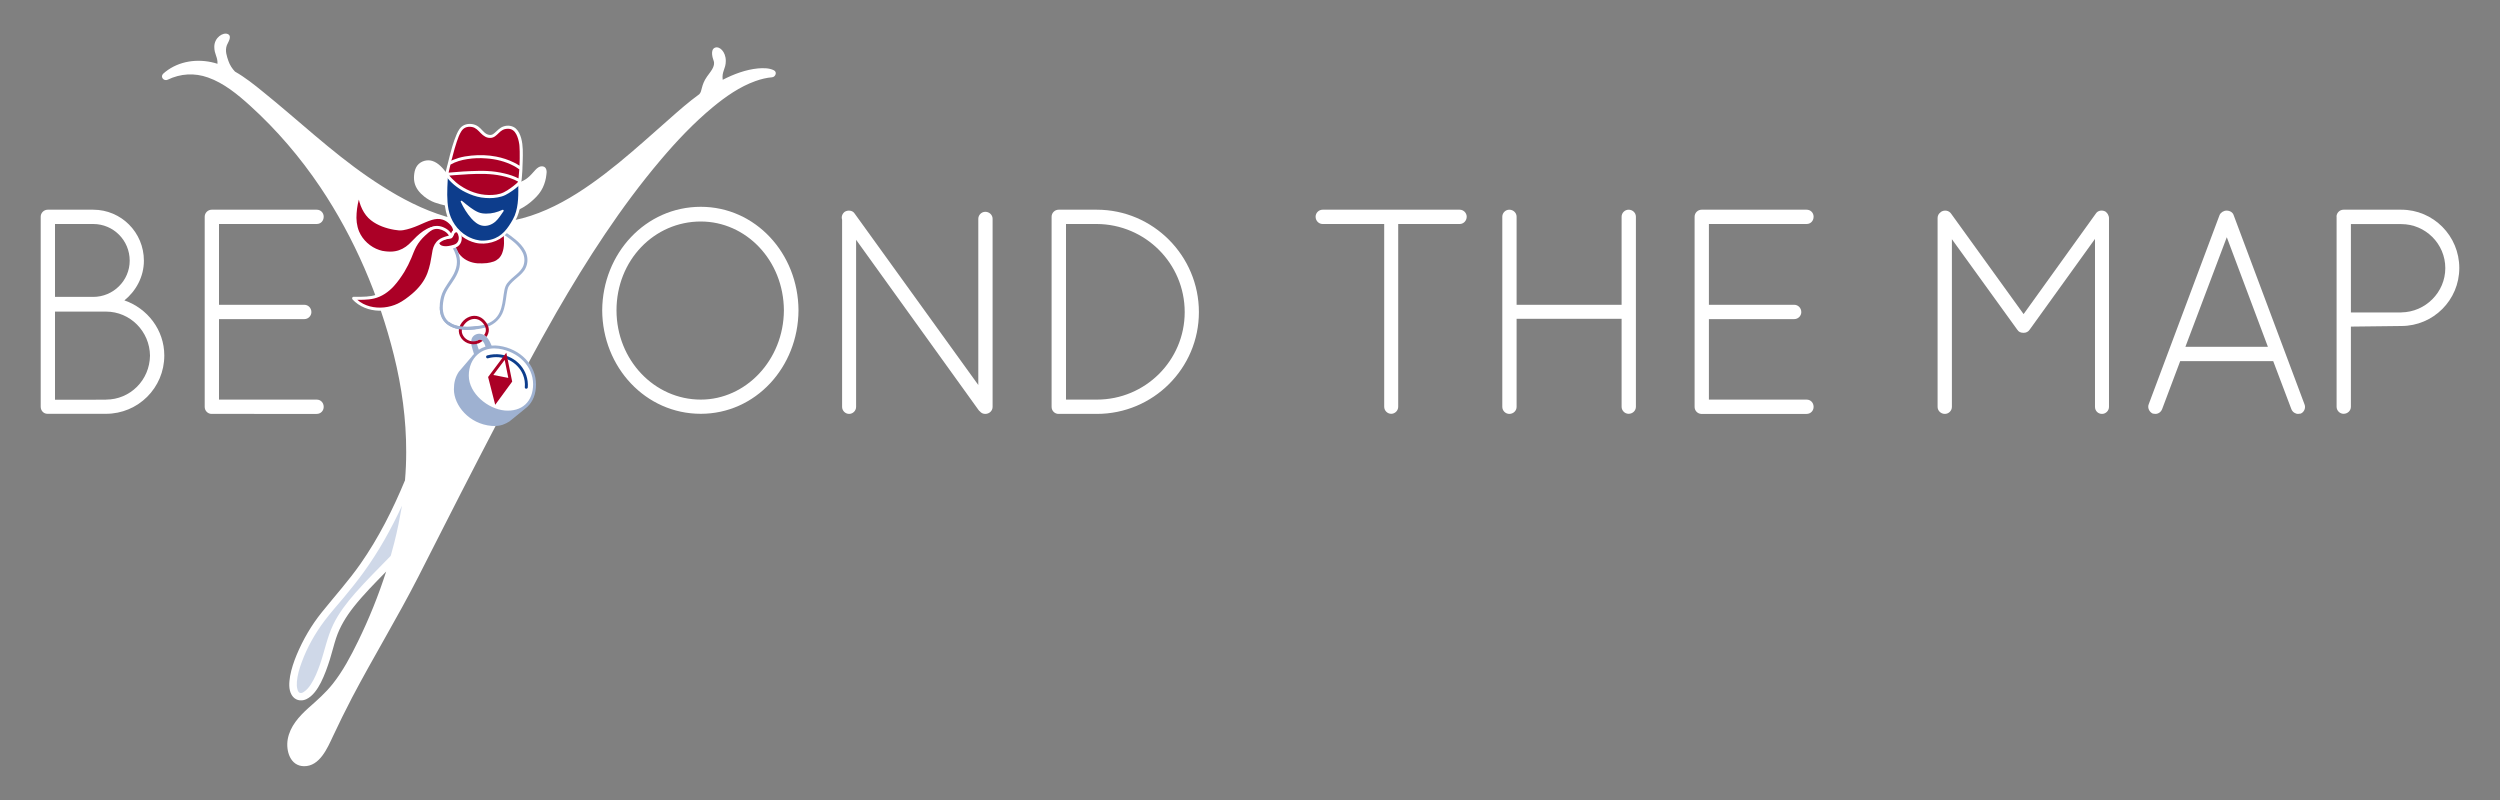 <?xml version="1.0" encoding="UTF-8"?>
<!-- Generator: Adobe Illustrator 27.3.1, SVG Export Plug-In . SVG Version: 6.00 Build 0)  -->
<svg xmlns="http://www.w3.org/2000/svg" xmlns:xlink="http://www.w3.org/1999/xlink" version="1.1" x="0px" y="0px" viewBox="0 0 2500 800" style="enable-background:new 0 0 2500 800;" xml:space="preserve">
<rect x="0" y="0" width="2500" height="800" fill="#808080" stroke="none"/>
<style type="text/css">
	.st0{fill:#FFFFFF;}
	.st1{fill:#CFD8E8;}
	.st2{fill:#9EB1D1;}
	.st3{fill:#0D3D8C;}
	.st4{fill:#AB0026;}
</style>
<g id="Layer_1">
	<g>
		<g>
			<g>
				<path class="st0" d="M40.7,216.7c0-3.8,3.2-7,7-7h0.9h44.6c28,0,50.7,22.7,50.7,51c0,16-7.9,30.3-19.5,39.7      c23,7.9,39.9,29.5,39.9,55.1c0,32.4-26.2,58.3-58.3,58.3H48.6h-0.9h-0.3c-3.8,0-6.7-3.2-6.7-7V216.7z M93.2,296.9      c20.1,0,36.5-16.3,36.5-36.2c0-20.4-16.3-36.7-36.5-36.7H55v72.9H93.2z M106,399.6c24.2,0,43.7-19.5,44-44      c-0.3-24.2-19.8-44-44-44H55v88.1H106z"></path>
				<path class="st0" d="M204.7,216.7c0-3.8,3.2-7,7-7h0.6h104.4c4.1,0,7,3.2,7,7c0,4.1-2.9,7.3-7,7.3H219v80.8h85.4      c3.8,0,7,3.2,7,7.3c0,3.8-3.2,7-7,7H219v80.5h97.7c4.1,0,7,3.2,7,7.3c0,3.8-2.9,7-7,7H212.6h-0.9h-0.6c-3.5-0.3-6.4-3.2-6.4-7      V216.7z"></path>
				<path class="st0" d="M700.8,206.8c54.5,0,97.4,46.4,97.7,103.5c-0.3,57.2-43.2,103.5-97.7,103.5c-55.1,0-98.3-46.4-98.6-103.5      C602.6,253.2,645.7,206.8,700.8,206.8z M700.8,399.6c44.9,0,82.8-39.4,83.1-89.2c-0.3-50.5-38.2-88.9-83.1-88.9      c-46.4,0-84.3,38.5-84.3,88.9C616.6,360.2,654.5,399.6,700.8,399.6z"></path>
				<path class="st0" d="M856.1,239.8v167.1c0,3.8-3.2,7-7,7s-7-3.2-7-7V219.7c-0.9-2.9,0-5.8,2.6-7.9c3.2-2,7.9-1.5,9.9,1.7      L978.3,385V218.8c0-3.8,3.2-7,7-7c4.1,0,7.3,3.2,7.3,7v188.1c0,3.8-3.2,7-7.3,7c-2.3,0-4.1-0.9-5.5-2.6      c-0.3-0.3-0.9-0.6-1.2-1.2L856.1,239.8z"></path>
				<path class="st0" d="M1059.2,413.9h-1.2c-3.5-0.3-6.4-3.2-6.4-7V216.7c0-3.8,3.2-7,7-7h0.9h37.3c56.3,0,102.1,46.1,102.1,102.4      c0,56.3-45.8,101.8-102.1,101.8H1059.2z M1096.9,399.6c48.4,0,87.8-39.1,87.8-87.5c0-48.7-39.4-87.8-87.8-88.1h-30.9v175.6      H1096.9z"></path>
				<path class="st0" d="M1384.1,224h-61.5c-3.8,0-7-3.2-7-7.3c0-3.8,3.2-7,7-7h137.1c3.8,0,7,3.2,7,7c0,4.1-3.2,7.3-7,7.3h-61.5      v182.8c0,3.8-3.2,7-7,7c-3.8,0-7-3.2-7-7V224z"></path>
				<path class="st0" d="M1621.6,318.8h-105v88.1c0,3.8-3.2,7-7.3,7c-3.8,0-7-3.2-7-7V216.7c0-3.8,3.2-7,7-7c4.1,0,7.3,3.2,7.3,7      v88.1h105v-88.1c0-3.8,3.2-7,7-7c4.1,0,7.3,3.2,7.3,7v190.1c0,3.8-3.2,7-7.3,7c-3.8,0-7-3.2-7-7V318.8z"></path>
				<path class="st0" d="M1694.6,216.7c0-3.8,3.2-7,7-7h0.6h104.4c4.1,0,7,3.2,7,7c0,4.1-2.9,7.3-7,7.3h-97.7v80.8h85.4      c3.8,0,7,3.2,7,7.3c0,3.8-3.2,7-7,7h-85.4v80.5h97.7c4.1,0,7,3.2,7,7.3c0,3.8-2.9,7-7,7h-104.1h-0.9h-0.6      c-3.5-0.3-6.4-3.2-6.4-7V216.7z"></path>
				<path class="st0" d="M2095,238.9l-65.3,90.7c-1.5,2.3-3.8,3.2-5.8,3.2h-0.6c-2.6,0-4.7-0.9-6.1-3.2l-65.3-90.4v167.7      c0,3.8-3.2,7-7,7c-4.1,0-7.3-3.2-7.3-7v-189c0-2.3,1.2-4.4,2.9-5.5c0-0.3,0.3-0.3,0.6-0.6c3.2-2,7.6-1.5,9.9,1.7l72.6,100.6      l72.3-100.6c2-3.2,6.7-3.8,9.9-1.7c0.9,0.9,1.5,1.5,2,2.3c0.6,1.2,1.2,2.6,1.2,3.8v189c0,3.8-3.2,7-7,7c-4.1,0-7-3.2-7-7V238.9z      "></path>
				<path class="st0" d="M2273.2,361.1h-93l-18.1,48.1c-1.2,2.9-3.8,4.7-6.7,4.7c-0.6,0-1.8-0.3-2.6-0.3c-3.5-1.5-5.5-5.8-4.1-9.3      l70.9-189.3c1.2-2.6,4.1-4.4,7-4.4c3.2,0,6.1,1.7,7,4.4l70.9,189.3c1.5,3.5-0.3,7.9-3.8,9.3c-1.2,0-1.7,0.3-2.6,0.3      c-2.6,0-5.5-1.7-6.7-4.7L2273.2,361.1z M2185.4,346.8h82.5l-41.1-109.6L2185.4,346.8z"></path>
				<path class="st0" d="M2336.5,216.7c0-3.8,3.2-7,7-7h0.9h56.9c32.1,0,58,26.2,58,58.3c0,32.1-26,58-58,58l-50.4,0.6v80.2      c0,3.8-3.2,7-7.3,7c-3.8,0-7-3.2-7-7V216.7z M2401.3,312.4c24.2-0.3,44-20.1,44-44.3c0-24.2-19.8-44-44-44h-50.4v88.4H2401.3z"></path>
			</g>
		</g>
		<g>
			<g>
				<g>
					<path class="st1" d="M393.1,558.8c-34.9,35.8-54.5,54.4-62.3,83c-3.6,13.2-9.2,32.3-15.7,42.9c-11.6,18.9-22.8,13.3-22.3-0.8       c0.6-19.5,16.1-50.1,31.4-68.9c25-30.9,52.1-56.4,84.3-133.8l11.3,40.3L393.1,558.8z"></path>
					<path class="st0" d="M712.8,89.7C659.9,121.4,576.3,232.7,480,226.5C377.6,219.9,282.9,102.6,231.3,74       c-41.1-22.8-65.7,2.6-65.7,2.6c29.5-14.4,56-1.9,88.8,28.3c67.9,62.6,102.5,133.8,120.4,179.9c38,97.5,41.9,172.1,26,246.4       c-9.1,42.5-29.9,96.4-50.6,132.8c-20.6,36.4-35,40-50,57.7c-12.5,14.7-12.5,35.3-0.3,40.1c8.7,3.5,19.1-4.2,26-19.2       c25.1-55.1,41.2-79.1,76.8-144c16-29.2,115.6-231.9,171.5-322.9C659,137.4,729.3,76.2,772,73.5C772,73.5,754.6,64.5,712.8,89.7       z"></path>
				</g>
				<path class="st0" d="M773.9,70.3c-4.7-2.4-10.7-2.3-15.8-1.9c-12.4,1.2-24.3,5.7-35.4,11.4c-1.1-8.5,3.1-10.7,3.1-18.9      c0-9.3-6.5-15.3-11.1-13.1c-4.6,2.2-2,10.5-1.1,12.8c2.2,5.8-3.6,11.6-6.6,16c-6.2,8.9-4.6,14.5-7.7,17.6      c-10.6,7.7-20.5,16.4-30.2,25c-16.7,14.7-33.2,29.6-50.4,43.7c-34.7,28.2-75.5,56.3-121.5,59.7c-47.1,3.5-92-20.1-129.6-46      c-37.1-25.6-69.6-56.6-104.6-84.8c-8.8-7.2-18-14.5-28-20.2c-2.8-2.9-5.2-6.6-6.6-10.7c-1.4-4.2-3.7-10-1.5-15.8      c0.9-2.4,5.6-8.8,1-11c-4.6-2.2-13.6,3.3-13.6,12.7c0,7.6,3.5,10,3.2,17c-1-0.3-2-0.6-3-0.9c-16.8-4.5-35.4-2-49.2,9      c-0.8,0.6-1.5,1.2-2.2,1.9c-3.1,3.2,0.8,7.7,4.6,5.9c12.9-6.2,26.8-7,40.3-2.2c15.9,5.6,29.6,16.9,42,28.1      c26.7,24.2,50.3,51.8,70.4,81.7c34.1,50.8,58.7,108.5,73.5,167.9c7.9,31.7,12.4,64.3,12.3,97c0,9.4-0.4,18.8-1.2,28.1      c-12.1,29.2-26.4,57.6-44.5,83.5c-11.8,16.9-25.6,32.2-38.7,48.5c-10.4,12.9-18.8,27.4-25.2,42.7c-2.8,6.8-5.2,13.9-6.5,21.1      c-1,6.2-1.7,13.3,1.6,18.9c3.1,5.2,8.9,6.7,14.4,4.3c6.8-3.1,11.5-10.4,14.8-16.8c3.7-7.4,6.5-15.2,9-23.1      c2.2-7,3.9-14.3,6.2-21.3c3.7-11.2,10.1-21.7,17.6-31.2c9.9-12.5,21.2-23.8,32.3-35.2c0.1-0.1,0.2-0.2,0.2-0.3      c-7.7,24-17.2,47.5-28.2,70c-7.2,14.7-15,29.5-25.2,42.4c-7.2,9.1-15.7,16.5-24.3,24.1c-9.5,8.6-18.5,18.4-20.8,31.5      c-1.9,11.3,2.4,26.6,16.3,26.8c15.7,0.2,23.4-18.1,28.9-29.8c6.1-13,12.4-25.9,19.1-38.7c21.4-40.7,45.4-80,66.3-120.9      c14.8-28.9,34.6-68.4,61.7-120.8c5.5-10.6,11-21.2,16.5-31.8c-1.4,0.1-2.9,0.1-4.6-0.1c-1.2-0.1-2.4-0.3-3.6-0.5      c-21.3,40.9-42.3,81.9-63.2,123c-7.1,14-14.2,28.1-21.5,42c-11.6,22.3-24.3,44.1-36.7,66c-13.7,24.3-27,48.8-38.9,74.1      c-3.6,7.6-6.5,15.9-11.8,22.4c-3.3,4.1-8.9,9.1-14.6,7c-5.1-1.8-6.9-7.6-7-12.5c-0.1-7.5,3-14.9,7.6-20.7      c6.6-8.4,15.4-14.9,23.1-22.2c10.4-9.8,19-21.3,26.2-33.7c17.5-29.8,30.8-62.5,41.5-95.3c9.8-30.2,16.5-61.2,19.2-92.9      c2.7-31.4,1-62.9-4.1-93.9c-6-36.2-16.9-71.4-30.3-105.5c-9.5-24.2-20.6-47.7-33.6-70.2c-16.7-29-36.4-56.3-58.9-81.1      c-12.7-14-26.2-27.5-40.9-39.5c-11.9-9.6-25.1-18.7-40.1-22.5c19,2.2,35.3,14.3,49.8,25.8c34.5,27.4,66.4,58,102.3,83.7      c37.6,26.9,81.7,51.5,129,52.4c46,0.9,88.1-23.6,123.6-50.6c18.2-13.9,35.4-29,52.5-44.2c14.2-12.6,28.3-25.5,43.7-36.6      c3.1-2.2,6.2-4.3,9.4-6.3c6.7-4,13.8-8,21.3-11.1c-1.1,0.6-2.1,1.2-3.2,1.8c-17.6,10.5-33.3,24.2-47.8,38.5      c-20.3,20.1-38.6,42.2-55.7,65c-21.7,28.8-41.7,59-60.5,89.9c-16.2,26.6-31.3,53.8-46.1,81.2c2,1.9,3.8,3.9,5.4,6.1      c9.3-17.2,18.7-34.3,28.4-51.2C587,259.5,620.8,207,660.7,159.9c16-18.9,33.1-37,52.2-52.8c12.7-10.5,27-20.5,42.5-26      c5.5-2,11.4-3.4,16.6-3.8C775.4,77.1,777.5,72.1,773.9,70.3z M394.3,542.6c-1.1,4.3-2.3,8.7-3.5,13c-0.2,0.2-0.4,0.5-0.5,0.7      c-11.8,12.1-23.9,24.1-35.1,36.8c-8.4,9.6-16.3,19.8-21.9,31.3c-6.1,12.7-8.7,26.7-13.3,40c-2.5,7-5.2,14-9.3,20.2      c-1.8,2.8-4.2,5.6-6.9,7.3c-0.3,0.2-0.7,0.4-1,0.6c0,0-0.1,0.1-0.2,0.1c-0.4,0.2-0.8,0.3-1.3,0.4c-0.1,0-0.5,0-0.8,0      c0.1,0-0.6-0.2-0.8-0.2c-0.1-0.1-0.3-0.2-0.5-0.3c0,0-0.6-0.6-0.8-0.8c0,0,0,0,0,0c0,0,0,0,0-0.1c-0.1-0.2-0.3-0.5-0.4-0.7      c-0.1-0.2-0.2-0.4-0.3-0.6c0,0,0-0.1,0-0.1c-0.1-0.2-0.2-0.4-0.2-0.7c-0.8-2.6-0.8-4.9-0.6-7.9c0.5-6.4,2.5-13.1,4.8-19.3      c5.4-14.8,13.4-29,22.9-41.6c6-8,12.8-15.5,19.2-23.2c6.8-8.2,13.5-16.5,19.8-25.2c15.1-20.8,27.6-43.3,38.4-66.6      C399.8,518.2,397.4,530.5,394.3,542.6z"></path>
				<path class="st2" d="M508.7,420c-4.9,3.2-9.6,4.9-17,4.3c-18.2-1.5-36.4-16.8-36.4-35.1c0-6.5,1.4-11.7,4.4-16.3l15.7-18.5      l50.4,51.2L508.7,420z"></path>
				<path class="st0" d="M534.6,384.3c0,18.3-12,29.2-29.9,27.7c-18.2-1.5-37.4-18.1-37.4-36.4c0-18.3,13.4-31,31.5-28.4      C520,350.4,534.6,366,534.6,384.3z"></path>
				<path class="st3" d="M520.4,365.1c-5-5.7-12.2-9.6-19.7-10.6c-4.5-0.6-9.1-0.3-13.5,0.9c-1.9,0.5-1.1,3.5,0.8,2.9      c6.9-2,14.4-1.4,20.9,1.7c6.3,3,11.5,8.3,14.1,14.8c1.6,4,2.2,8.2,1.8,12.5c-0.1,1.9,2.9,1.9,3,0      C528.4,379.2,525.7,371.2,520.4,365.1z"></path>
				<g>
					<polygon class="st0" points="505.5,356.4 490.7,376 510.3,379.8      "></polygon>
					<path class="st4" d="M512.1,381.7l0.1,0l-5.9-29L488.1,377l0,0l0,0l0,0l0,0l7.1,27.8L512.1,381.7z M504.7,359.9l3.6,18l-15-2.9       L504.7,359.9z"></path>
				</g>
				<g>
					<path class="st4" d="M451.7,237.9c1.4,2.6,5.7-6.9,0.8-13c-7.5-9.3-16.4-8.2-22.6-5.9c-9.8,3.7-16.9,8-27.3,9.8       c-5.2,0.9-22.3-2.4-31.7-10.5c-6.1-5.3-10.3-14.9-11.3-22.9c-2.2,0.1-5,14.9-4.6,24.2c1.1,21.9,18.7,31.4,27.9,32.8       c14.6,2.3,21.7-2.1,28.5-8.4c2-1.9,14.8-17.4,25.4-15.8C436.8,228.2,446.4,228,451.7,237.9z"></path>
					<path class="st0" d="M450.4,238.7c0.8,1.4,2.5,1.5,3.6,0.4c1.1-1,1.6-2.6,1.9-4c0.5-2.1,0.5-4.2,0-6.3       c-0.5-2.5-1.9-4.5-3.6-6.4c-3.2-3.5-7.4-5.9-12.2-6.4c-3.9-0.5-7.7,0.4-11.3,1.8c-5.1,2-10.1,4.4-15.2,6.3       c-2.6,1-5.2,1.8-7.9,2.5c-0.7,0.2-1.3,0.3-2,0.4c-0.3,0.1-0.7,0.1-1,0.2c-0.2,0-0.4,0.1-0.6,0.1c0,0-0.3,0-0.1,0       c0.1,0-0.4,0-0.6,0c-0.3,0-0.7,0-1,0c-3.4,0-6.9-0.7-10.2-1.5c-4.3-1.1-8.5-2.6-12.4-4.7c-4-2.2-7.6-5-10.2-8.8       c-2.8-4.1-4.8-8.8-6-13.7c-0.3-1.1-0.5-2.2-0.6-3.4c-0.1-0.7-0.6-1.6-1.5-1.5c-2,0.2-2.7,2.3-3.3,3.9c-0.9,2.5-1.4,5.2-1.8,7.8       c-1.1,6.5-1.5,13.3-0.3,19.8c2.1,10.8,9.2,20.1,19,25.2c4.1,2.1,8.3,3.3,12.9,3.7c6.3,0.6,12.7-0.1,18.3-3.1c3.8-2,7-4.9,9.9-8       c3.4-3.6,7-7.1,11.2-9.9c2.2-1.5,4.6-2.7,7.2-3.4c1.6-0.4,3.2-0.3,4.8-0.2c0.2,0,0.5,0,0.7,0.1c0.4,0-0.1,0,0.1,0       c0.2,0,0.4,0.1,0.6,0.1c0.9,0.2,1.8,0.4,2.7,0.7c2.3,0.8,4.4,2.3,6.1,4.1C448.7,235.9,449.6,237.2,450.4,238.7       c0.9,1.7,3.5,0.2,2.6-1.5c-2.7-4.9-7.1-8.6-12.5-10c-1.2-0.3-2.4-0.5-3.6-0.5c0,0-0.1,0-0.1,0c0.5,0-0.3,0-0.4-0.1       c-0.6-0.1-1.3-0.1-1.9,0c-1.3,0.1-2.6,0.3-3.8,0.7c-5.3,1.7-9.9,5.3-14,9.1c-2.7,2.5-5.1,5.4-7.9,7.9c-3.9,3.5-8.4,6-13.6,6.9       c-3.2,0.6-6.6,0.5-9.9,0.1c-2.1-0.2-4.1-0.6-6-1.3c-8.8-2.9-16.5-9.8-20.2-18.5c-2.4-5.8-3-12-2.5-18.2       c0.2-3.1,0.6-6.1,1.2-9.2c0.3-1.3,0.6-2.6,0.9-3.9c0.1-0.5,0.3-1,0.5-1.5c0.2-0.5,0.3-0.8,0.4-1.1c0.1-0.2,0.2-0.3,0.3-0.5       c0-0.1,0.3-0.6,0.1-0.2c0-0.1,0.1-0.2,0.2-0.2c-0.3,0.1-0.2,0.2-0.6,0.2c-0.5-0.5-1-1-1.5-1.5c1.2,9.2,5.4,19.1,12.9,24.9       c6.6,5.2,15.1,8.1,23.3,9.5c2.9,0.5,5.9,0.9,8.8,0.4c5.3-0.9,10.4-2.7,15.3-4.8c4.5-1.9,8.9-4.1,13.6-5.5c3.4-1,7-1.4,10.5-0.3       c2.3,0.7,4.5,2,6.2,3.6c2,1.8,3.7,3.8,4.3,6.4c0.4,1.9,0.3,4-0.3,5.8c-0.1,0.4-0.2,0.5-0.4,0.9c-0.1,0.1-0.1,0.3-0.2,0.4       c0,0.1-0.1,0.2-0.1,0.2c0.1-0.1,0.1-0.1,0,0c0,0.1-0.2,0.2-0.2,0.2c0-0.1,0.3-0.1,0.2-0.1c0.3,0,0.5,0,0.8,0.1       c0.1,0.1,0.3,0.3,0.2,0.2C452,235.5,449.4,237,450.4,238.7z"></path>
				</g>
				<path class="st0" d="M542.9,166.4c-3.1-0.5-5.6,1.4-7.5,3.5c-2.7,2.9-5.1,6-8.3,8.4c-2.3,1.7-4.7,2.9-7.3,4      c-0.9,0.4-0.9,1.5-1.2,2.3c-0.9,3.2-1.8,6.4-2.6,9.6c-0.2,0.7-0.6,1.5-0.6,2.3c-0.1,0.8,0.3,1.8,0.5,2.6c0.7,3.1,1.3,6.2,2,9.4      c0,0.2,0.1,0.5,0.1,0.7c0.1,0.4,0.4,0.6,0.7,0.5c0,0,0.1,0,0.1,0c0,0,0,0,0,0c0.1,0,0.1,0,0.2-0.1c5.4-2.6,10.4-6.1,14.8-10.3      c3.6-3.3,6.9-7.2,9-11.7c1.9-4,3.2-8.6,3.6-13C547,171.6,546.7,167,542.9,166.4z"></path>
				<g>
					<path class="st4" d="M505,233.6c2.7,25.9-6.4,31.6-24.7,31.5c-19.9-0.1-25.5-14.8-26.1-17.5l5.4-16.9l25.6,1.5L505,233.6z"></path>
					<g>
						<path class="st0" d="M503.5,233.4c0.7,6.5,1.1,13.5-1.3,19.7c-0.7,1.9-1.9,3.8-3.4,5.3c-1.4,1.3-3.3,2.5-5,3.1        c-2.2,0.8-4.7,1.3-6.9,1.6c-3.2,0.3-6.4,0.4-9.6,0.2c-6.1-0.5-12-2.9-16.3-7.3c-1.7-1.7-2.9-3.4-4-5.5        c-0.2-0.4-0.4-0.8-0.6-1.2c0-0.1-0.3-0.6-0.2-0.4c0.1,0.2-0.1-0.3-0.1-0.4c-0.2-0.5-0.4-1-0.5-1.5c0,0.3,0,0.5,0,0.8        c1.6-4.9,3.2-9.9,4.8-14.8c0.2-0.7,0.4-1.4,0.7-2.1c-0.5,0.4-1,0.7-1.5,1.1c6.6,0.4,13.2,0.8,19.8,1.2        c5.2,0.3,10.4,0.7,15.6,1c3.3,0.2,6.7,0.4,10,0.7c1.9,0.1,1.9-2.9,0-3c-6.4-0.4-12.8-0.8-19.2-1.3c-5.9-0.4-11.7-0.7-17.6-1.1        c-2.9-0.2-5.8-0.3-8.6-0.5c-0.7,0-1.3,0.5-1.5,1.1c-1.7,5.2-3.4,10.5-5,15.7c-0.2,0.8-0.5,1.4-0.3,2.2        c0.2,0.8,0.6,1.6,0.9,2.4c1.1,2.5,2.6,4.8,4.4,6.9c2.6,2.9,5.8,5.1,9.3,6.7c4.7,2,9.7,2.6,14.7,2.5c6.7-0.1,14.3-1.1,19.2-6.1        c5.6-5.9,6-15,5.6-22.6c-0.1-1.4-0.2-2.8-0.3-4.3c-0.1-0.8-0.6-1.5-1.5-1.5C504.2,231.8,503.4,232.5,503.5,233.4z"></path>
					</g>
					<path class="st2" d="M452.8,248.2c2.4,4.3,4.2,9,4.1,14c0,4-1.3,7.8-3,11.4c-3.5,6.9-8.9,12.7-11.8,19.9       c-1.6,4.1-2.4,8.9-2.4,13.3c-0.1,3.8,0.5,7.7,2.2,11.1c3.1,6.4,9.6,9.9,16.3,11.2c4.1,0.8,8.3,0.9,12.4,0.7       c4.7-0.3,9.6-0.9,14.1-2.1c7.7-2.1,14.2-6.9,17.6-14.2c2.7-6,3.4-12.5,4.3-18.9c0.4-2.5,0.8-5.1,1.7-7.5       c0.1-0.3-0.1,0.2,0.1-0.1c0.1-0.1,0.1-0.2,0.2-0.4c0.1-0.2,0.3-0.5,0.4-0.7c0.4-0.7,0.9-1.3,1.4-1.9c1.4-1.6,3-3.1,4.6-4.5       c3.2-2.7,6.5-5.3,9-8.7c2.7-3.7,3.9-8.6,3.3-13.1c-1.1-9.7-9.7-16.8-17-22.2c-1.5-1.1-3-2.2-4.6-3.2c-1.6-1.1-3.1,1.5-1.5,2.6       c7,4.8,14.8,10.2,18.6,18c1.9,4,2.1,8.6,0.6,12.7c-1.4,3.7-4.3,6.5-7.2,9c-3.2,2.7-6.5,5.4-9.1,8.8c-1.5,2-2.2,4.3-2.7,6.7       c-1.2,5.9-1.4,11.9-3.1,17.7c-0.9,3.1-2.1,6-4.1,8.6c-2,2.8-5,5-8.1,6.5c-4.1,2-8.6,2.8-13.1,3.4c-4.2,0.6-8.4,0.8-12.6,0.5       c-3.4-0.2-7.1-0.9-10.1-2.2c-1.5-0.6-2.9-1.4-4.1-2.4c-0.9-0.7-2.2-2-2.9-2.9c-4.7-6.2-3.9-14.9-2.1-22.2       c1.8-7,7.1-12.8,10.7-18.9c2-3.4,3.8-7.1,4.6-11c0.9-4.3,0.6-8.8-0.7-13.1c-0.8-2.6-1.9-5-3.3-7.4       C454.5,244.9,451.9,246.5,452.8,248.2L452.8,248.2z"></path>
				</g>
				<path class="st0" d="M452.5,188.3c-1-2.6-1.9-5.2-2.9-7.7c-0.7-2-1.5-4-2.2-6c0.1-0.2,0.1-0.4-0.1-0.6      c-3.9-5.2-8.7-11.2-15.1-13.1c-5.2-1.6-11.4,0.2-14.8,4.5c-1.8,2.3-2.7,5.2-3.1,8c-0.4,2.9-0.5,5.8,0.1,8.7      c1.2,6,5.2,10.8,9.9,14.5c3.2,2.5,6.6,4.5,10.4,5.9c3.6,1.3,7.3,2.2,10.9,3.1c0.4,0.1,0.8-0.1,0.9-0.5c1.9-4.4,3.7-8.9,5.6-13.3      c0.3-0.6,0.7-1.3,0.8-1.9C453,189.2,452.7,188.8,452.5,188.3z"></path>
				<g>
					<path class="st3" d="M519.9,183c0,6.5,1.3,25-5.7,37.1c-6.2,10.7-13.2,22.1-32.4,22.1c-12,0-31.4-10.8-35-33.9       c-1.4-9.4-1.3-14.9-0.3-33.9L519.9,183z"></path>
					<path class="st0" d="M518.3,183c0,11,0.5,22.2-3.6,32.6c-1,2.5-2.4,4.9-3.8,7.2c-1.3,2.1-2.6,4.1-4.1,6c-3.1,4-7,7.4-11.7,9.4       c-2.7,1.2-5.7,1.9-8.6,2.2c-1.7,0.2-3.4,0.3-5.1,0.2c-0.4,0-0.9,0-1.3-0.1c-0.2,0-0.4,0-0.6-0.1c-0.2,0-0.6-0.1-0.6-0.1       c-4.2-0.6-8.3-2.2-12-4.3c-9.7-5.7-16.3-15.5-18.4-26.6c-1.8-9.5-1.3-19.6-0.8-29.3c0.1-2,0.2-3.9,0.3-5.9       c-0.5,0.5-1,1-1.5,1.5c2.4,0.3,4.9,0.6,7.3,0.9c5.8,0.7,11.7,1.4,17.5,2.1c7.1,0.8,14.1,1.7,21.2,2.5       c6.1,0.7,12.2,1.4,18.3,2.2c2,0.2,4,0.5,6.1,0.7c0.9,0.1,1.9,0.3,2.9,0.3c0,0,0.1,0,0.1,0c0.8,0.1,1.5-0.8,1.5-1.5       c0-0.9-0.7-1.4-1.5-1.5c-2.4-0.3-4.9-0.6-7.3-0.9c-5.8-0.7-11.7-1.4-17.5-2.1c-7.1-0.8-14.1-1.7-21.2-2.5       c-6.1-0.7-12.2-1.4-18.3-2.2c-2-0.2-4-0.5-6.1-0.7c-0.9-0.1-1.9-0.3-2.9-0.3c0,0-0.1,0-0.1,0c-0.8-0.1-1.5,0.8-1.5,1.5       c-0.5,10.9-1.4,21.9,0.1,32.8c0.9,6.2,2.7,12.2,6,17.6c2.9,4.8,6.9,8.9,11.4,12.2c3.9,2.8,8.3,4.9,12.9,6       c5.4,1.3,11.2,1,16.5-0.5c5.5-1.5,10.4-4.4,14.3-8.5c3.6-3.8,6.3-8.2,8.9-12.7c6.2-10.6,6.3-23.6,6.1-35.5c0-0.9,0-1.8,0-2.7       C521.4,181.1,518.3,181,518.3,183z"></path>
				</g>
				<g>
					<path class="st4" d="M451.6,236.7c2.9-0.6,1.2-5.9,6.3-5.9c3.2,0,7.2,12.4-2.2,15.5c-9.4,3-14.4,1.3-16.1-1.6       c-0.8-1.3-1.9-4.9-0.5-5.4C439,239.3,445.1,238.1,451.6,236.7z"></path>
					<path class="st0" d="M450.8,238.2c2-0.5,2.6-2.3,3.3-4c0.1-0.2,0.2-0.5,0.4-0.8c0.2-0.3,0.4-0.5,0.6-0.7       c0.3-0.2,0.7-0.3,1.1-0.4c0.2,0,0.4,0,0.6,0c-0.5,0,0,0,0,0c0,0-0.3-0.2,0,0c0.3,0.2,0,0,0,0c0.1,0.1,0.2,0.2,0.3,0.3       c0.1,0.1,0.1,0.1,0.1,0.2c0.1,0.2-0.2-0.3,0,0c0.4,0.6,0.7,1.2,0.9,1.6c0.6,1.6,0.8,3.1,0.6,4.8c-0.2,1.5-1,3.1-2.3,4.2       c-0.8,0.7-1.8,1.1-2.8,1.4c-1.7,0.5-3.4,1-5.1,1.2c-2.2,0.3-4.6,0.4-6.7-0.4c-1.3-0.5-2.1-1.2-2.7-2.6       c-0.2-0.6-0.5-1.3-0.5-1.9c0-0.2,0-0.4,0-0.6c0-0.1,0.1,0-0.1,0.1c-0.6,0.2,0,0.1,0.2,0c0.4-0.1,0.8-0.2,1.2-0.3       C443.6,239.7,447.2,238.9,450.8,238.2c1.9-0.4,1.1-3.3-0.8-2.9c-3.6,0.8-7.3,1.5-11,2.3c-0.6,0.1-1.4,0.2-2,0.5       c-1.3,0.7-1.5,2.2-1.3,3.6c0.3,2.4,1.3,4.6,3.3,6c1.9,1.4,4.5,1.8,6.8,1.8c3.5,0,7.3-0.8,10.4-2.2c2.3-1,4-2.9,4.9-5.3       c1.3-3.5,0.7-8.7-2-11.5c-1.7-1.8-4.7-1.4-6.4,0.2c-0.9,0.8-1.3,2-1.7,3.1c-0.2,0.6-0.2,0.6-0.5,1.1c-0.1,0.2-0.1,0.1-0.2,0.2       c0.1-0.1-0.1,0-0.1,0.1c-0.1,0-0.1,0,0.1,0c-0.1,0-0.2,0.1-0.3,0.1C448.2,235.7,449,238.6,450.8,238.2z"></path>
				</g>
				<path class="st4" d="M446.7,174.1c0.6-2.3,6-27,10.6-37.7c2-4.7,4.1-11.1,12.5-11.1c10.8,0,11.3,10.3,19.8,11.1      c7.6,0.7,8.3-9.9,19.8-9c10.6,0.8,11.7,18,11.8,20.1c0.3,7.5,0.3,20.7-1.3,34.1c-0.3,2.4-8.9,8.7-14.6,11.8      c-7.8,4.2-20.4,3.7-27,2C455,189.1,446.7,174.1,446.7,174.1z"></path>
				<path class="st4" d="M520,168.1c-2.3-2.1-15.9-11.7-38.8-11.7c-10.3,0-21.7,1.4-30.5,6.7l-2.7,10.4c1.4-0.3,21.5-2.1,35.9-2      c11.1,0.1,25.6,2.5,35.2,8.2L520,168.1z"></path>
				<g>
					<path class="st4" d="M450.8,236.9c0,0-3.9,0.2-8.5,2.4c-9.5,4.5-7.9,12.4-10.4,23.4c-2.8,11.9-6.3,24.9-29,39.8       c-14.7,9.6-37,9.6-49.4-4.1c18.4,0,32.7,2,51.3-30.4c8.6-15,6.5-24.1,24.4-37.9C438.4,223.2,450.2,232.1,450.8,236.9"></path>
					<path class="st0" d="M450.8,235.4c-1.5,0.1-3.1,0.4-4.5,0.9c-2.7,0.8-5.4,1.8-7.6,3.5c-3.4,2.6-5.2,6.2-6.1,10.3       c-0.9,4.4-1.4,9-2.4,13.4c-0.8,3.3-1.6,6.5-2.8,9.6c-3.1,8.2-8.7,15.1-15.3,20.7c-4.4,3.7-9.1,7.3-14.3,9.8       c-4.2,2-8.9,3.3-13.6,3.8c-9.5,1-19.6-1.2-26.9-7.6c-0.9-0.8-1.8-1.7-2.6-2.6c-0.4,0.9-0.7,1.7-1.1,2.6       c6.8,0,13.8,0.3,20.5-1.3c7.8-1.9,14.4-6.5,19.8-12.4c4-4.4,7.4-9.3,10.5-14.3c2.7-4.5,5-9.1,7-13.9c1.5-3.7,2.9-7.5,4.8-11.1       c2.3-4.2,5.3-7.9,8.9-11.2c2.2-2,4.6-4.3,7.3-5.7c2-1,4.4-1.2,6.6-0.8c3.8,0.7,7.9,3,9.8,6.3c0.4,0.6,0.5,0.9,0.6,1.7       c0.1,0.8,1.1,1.3,1.9,1.1c0.9-0.2,1.2-1,1.1-1.9c-0.2-1.7-1.4-3.2-2.5-4.5c-1.4-1.6-3.3-3-5.2-3.9c-4.6-2.4-10-2.8-14.6-0.2       c-2.7,1.5-5.1,3.8-7.4,6c-2,1.8-3.8,3.8-5.4,5.9c-2.7,3.5-4.7,7.4-6.4,11.4c-1.7,4-3.2,8.1-5.1,12c-2.7,5.6-6.1,10.9-9.8,15.9       c-5.1,6.8-11.5,13-19.6,15.8c-6.5,2.2-13.2,2.1-20.1,2.1c-0.9,0-1.8,0-2.7,0c-1.4,0-1.9,1.6-1.1,2.6       c6.8,7.4,16.7,11.1,26.7,11.3c5,0.1,10-0.7,14.7-2.3c5.2-1.7,9.8-4.5,14.3-7.7c8.1-5.8,15.5-12.9,20-21.9       c3.4-6.9,5.3-14.5,6.4-22.1c0.6-4,0.9-8.3,3.2-11.8c2.6-3.9,7.7-5.7,12.1-6.4c0.2,0,0.3-0.1,0.5-0.1c-0.3,0,0.1,0,0.1,0       c0.1,0,0.2,0,0.4,0C452.8,238.3,452.8,235.3,450.8,235.4L450.8,235.4z"></path>
				</g>
				<path class="st0" d="M502.5,209.8c-5.1,2.4-10.6,3.9-16.3,3.8c-2.8,0-5.4-0.3-8-1.4c-2.6-1.1-4.9-2.6-7.2-4.2      c-3.1-2.2-6-4.7-9-7.1c-0.3-0.3-0.7-0.3-1,0c-0.3,0.2-0.5,0.6-0.2,1c2.7,5.9,6.3,11.7,10.6,16.6c2.8,3.1,6.3,6.2,10.6,7.1      c4.9,1,9.7-0.8,13.4-4c3.4-3,5.6-6.9,8.2-10.5C504,210.2,503.1,209.6,502.5,209.8z"></path>
				<path class="st0" d="M521.2,138.3c-1-3.6-2.6-7.3-5.4-9.8c-3.3-2.9-8.1-3.5-12.2-2.1c-3.7,1.2-6.1,4-8.9,6.5      c-1.1,1-2.1,1.7-3.6,2c-0.5,0.1-1.5,0.1-2.3-0.1c-0.9-0.2-1.7-0.5-2.4-0.9c-3.1-1.8-5.2-5.3-8.2-7.4c-3.9-2.8-9.5-3.4-13.9-1.5      c-4.1,1.8-6.1,5.7-7.8,9.6c-1.6,3.8-3,7.8-4.2,11.8c-1.7,5.8-3.2,11.7-4.6,17.6c-0.5,1.5-0.8,3.1-1.2,4.6      c-0.5,1.8-0.9,3.7-1.4,5.5c-0.2,0.8,0.2,1.5,0.9,1.8c2.1,3.4,5.1,6.3,8,8.8c3.6,3,7.5,5.6,11.7,7.6c4.9,2.4,10.3,4.4,15.7,5.2      c5.4,0.8,10.9,0.9,16.3-0.1c2.7-0.5,5.3-1.2,7.7-2.4c2.3-1.1,4.5-2.6,6.6-4c2.1-1.5,4.3-3,6.2-4.8c1.2-1.1,2.8-2.5,3.1-4.1      c0.4-1.7,0.4-3.7,0.6-5.4c0.2-1.8,0.3-3.6,0.4-5.5c0-0.6,0.1-1.3,0.1-1.9c0-0.1,0-0.1,0-0.2c0.1-0.2,0.1-0.4,0-0.6      c0.1-2.5,0.2-5,0.3-7.5C522.9,153.3,523.2,145.5,521.2,138.3z M448.6,172.6c0.4-1.6,0.7-3.2,1.1-4.8c0.1-0.4,0.2-0.9,0.3-1.3      c0.2-0.6,0.3-1.3,0.5-1.9c5.2-3,11-4.6,16.8-5.5c6.2-1,12.6-1.2,18.8-0.7c9.6,0.6,19.3,3,27.9,7.6c1.3,0.7,2.7,1.5,3.9,2.4      c0.2,0.2,0.5,0.3,0.7,0.5c0.1,0.1,0.4,0.3,0.5,0.3c0.1,0.1,0.2,0.1,0.2,0.2c-0.3,3-0.5,6-0.8,9c-4.3-2.2-9.1-3.8-13.8-4.9      c-5.7-1.4-11.5-2.2-17.3-2.5c-5.5-0.3-11-0.1-16.5,0.1c-5.2,0.2-10.4,0.5-15.6,1c-2.1,0.2-4.1,0.3-6.2,0.5      C449,172.5,448.8,172.5,448.6,172.6z M452.9,155c1.2-4.5,2.4-8.9,3.9-13.3c1.2-3.5,2.4-7,4.4-10.2c1-1.6,2.3-3,4-3.8      c2-1,4.6-1.1,6.8-0.7c3.8,0.7,6.2,3.5,8.8,6.2c2.6,2.7,5.9,5,9.9,4.7c3.5-0.2,5.8-2.7,8.2-5c1.2-1.2,2.4-2.2,3.9-3      c1.8-0.9,3.8-1.2,5.9-1.1c3.5,0.2,6,2.4,7.6,5.5c1.5,2.9,2.4,6.2,2.9,9.5c0,0.2,0,0.3,0.1,0.5c0,0,0,0.1,0,0.1c0,0,0,0.1,0,0.1      c0,0.3,0.1,0.6,0.1,0.9c0,0.5,0.1,0.9,0.1,1.4c0.1,1.6,0.1,3.2,0.2,4.7c0.1,4.7,0,9.5-0.2,14.2c-1.8-1.2-3.7-2.3-5.6-3.2      c-5.6-2.8-11.6-4.7-17.7-5.9c-8.2-1.6-16.6-1.8-24.9-1c-4.2,0.4-8.5,1.1-12.6,2.3c-1.9,0.6-3.8,1.3-5.7,2      c-0.6,0.2-1.1,0.5-1.7,0.8C452,158.8,452.4,156.9,452.9,155z M517.9,182c-0.4,0.6-1.2,1.3-1.9,1.9c-1.8,1.6-3.8,3.1-5.8,4.5      c-2,1.4-4.1,2.8-6.4,3.9c-4.6,2.3-10.1,2.8-15.1,2.7c-10.1-0.1-20-3.7-28.4-9.4c-3-2-5.8-4.4-8.3-7c-0.5-0.5-0.9-1-1.4-1.5      c-0.2-0.2-0.4-0.4-0.6-0.7c-0.1-0.1-0.2-0.2-0.3-0.3c0,0-0.1-0.1-0.1-0.1c0,0,0,0,0,0c-0.1-0.1-0.2-0.3-0.3-0.4      c1.5-0.1,3-0.3,4.4-0.4c5-0.4,10-0.7,15-1c11-0.5,21.9-0.7,32.8,1.6c5.7,1.2,11.5,2.9,16.6,5.8C518.1,181.7,518,181.9,517.9,182      z"></path>
				<path class="st2" d="M499.1,345.8c-2.5-0.4-5-0.4-7.5-0.2c-2.1-5.2-5.3-11.1-11.3-11.8c-3-0.4-6.4,1-8,3.7      c-1.5,2.5-1.2,5.7-0.7,8.4c0.6,2.7,1.6,5.3,2.3,7.9c0,0.1,0,0.1,0.1,0.2c-1,1-2.1,2.2-2.5,2.9l-12.8,15l-0.1,0.2      c-3.2,4.9-4.7,10.4-4.7,17.2c0,16.1,15.2,34.7,37.7,36.6c1.1,0.1,2.1,0.1,3,0.1c6.3,0,10.6-1.9,14.9-4.6      c0,0,16.5-13.3,17.8-14.5c5.7-5.3,8.7-13,8.7-22.4C536.1,365.1,520.5,348.9,499.1,345.8z M477.9,340.2c5-2.7,7.4,5.8,7.6,6.4      c0,0,0,0,0,0c-2.4,0.7-4.7,1.8-6.7,3.1C477.6,346.5,475.7,341.4,477.9,340.2z M507.8,418.8c-4.4,2.8-8.8,4.6-15.9,4      c-16.5-1.4-35-15.5-35-33.6c0-6.1,1.3-11,4.1-15.4l5.8-6.8c-0.7,2.8-1.1,5.7-1.1,8.8c0,16.3,16.6,36,38.7,37.9      c1.2,0.1,2.3,0.1,3.4,0.1c2.4,0,4.6-0.2,6.8-0.7L507.8,418.8z M525.3,404.5c-5,4.6-12.2,6.7-20.5,6c-16.6-1.4-36-16.9-36-34.9      c0-8.8,3.2-16.3,9-21.3c4.4-3.8,10.2-5.9,16.4-5.9c1.4,0,2.9,0.1,4.4,0.3c20,2.9,34.5,17.8,34.5,35.5      C533.1,392.8,530.4,399.8,525.3,404.5z"></path>
				<path class="st4" d="M478.7,339.9c-0.5,0.3-0.9,0.6-1.4,0.8c-5.2,1.8-11.1-0.1-14-4.8c-1.3-2-1.9-4.5-1.3-6.8      c0.6-2.6,2.3-4.9,4.2-6.7c3.8-3.5,9.3-4.8,13.9-1.8c4.1,2.7,7.3,8.1,5,12.8c-0.3,0.6-0.6,1.1-1,1.6c0.9,0.5,1.7,1.1,2.4,1.9      c0.3-0.5,0.7-1,0.9-1.5c1.3-2.4,1.8-5.1,1.2-7.7c-0.7-3.3-3-6.4-5.5-8.6c-2.5-2.1-5.6-3.4-9-3.3c-3.1,0.1-6.1,1.3-8.6,3.1      c-2.6,2-4.7,4.6-5.9,7.7c-1.2,2.9-1,6.2,0.3,9.1c3,7,11.5,10.3,18.5,7.7c0,0,0,0,0.1,0c0.1,0,0.2-0.1,0.3-0.1      c1.3-0.7,2.6-1.5,3.8-2.4C481.5,339.9,480.2,339.4,478.7,339.9z"></path>
			</g>
			<path class="st2" d="M478.7,328.4c-4.6,1.2-3.3,1-8,1.3c-4.2,0.3-8.4,0.1-12.4-0.7c-6.7-1.3-13.2-4.8-16.3-11.2     c-1.7-3.5-2.3-7.3-2.2-11.1l3.4,9.1l3.6,6.2h2.4c1.3,1,2.7,1.8,4.1,2.4c3.1,1.3,6.7,2,10.1,2.2c4.2,0.3,8.4,0.1,12.6-0.5     c4.4-0.6,3.2,0.4,3.2,0.4L478.7,328.4z"></path>
		</g>
	</g>
</g>
<g id="Layer_3">
</g>
</svg>
